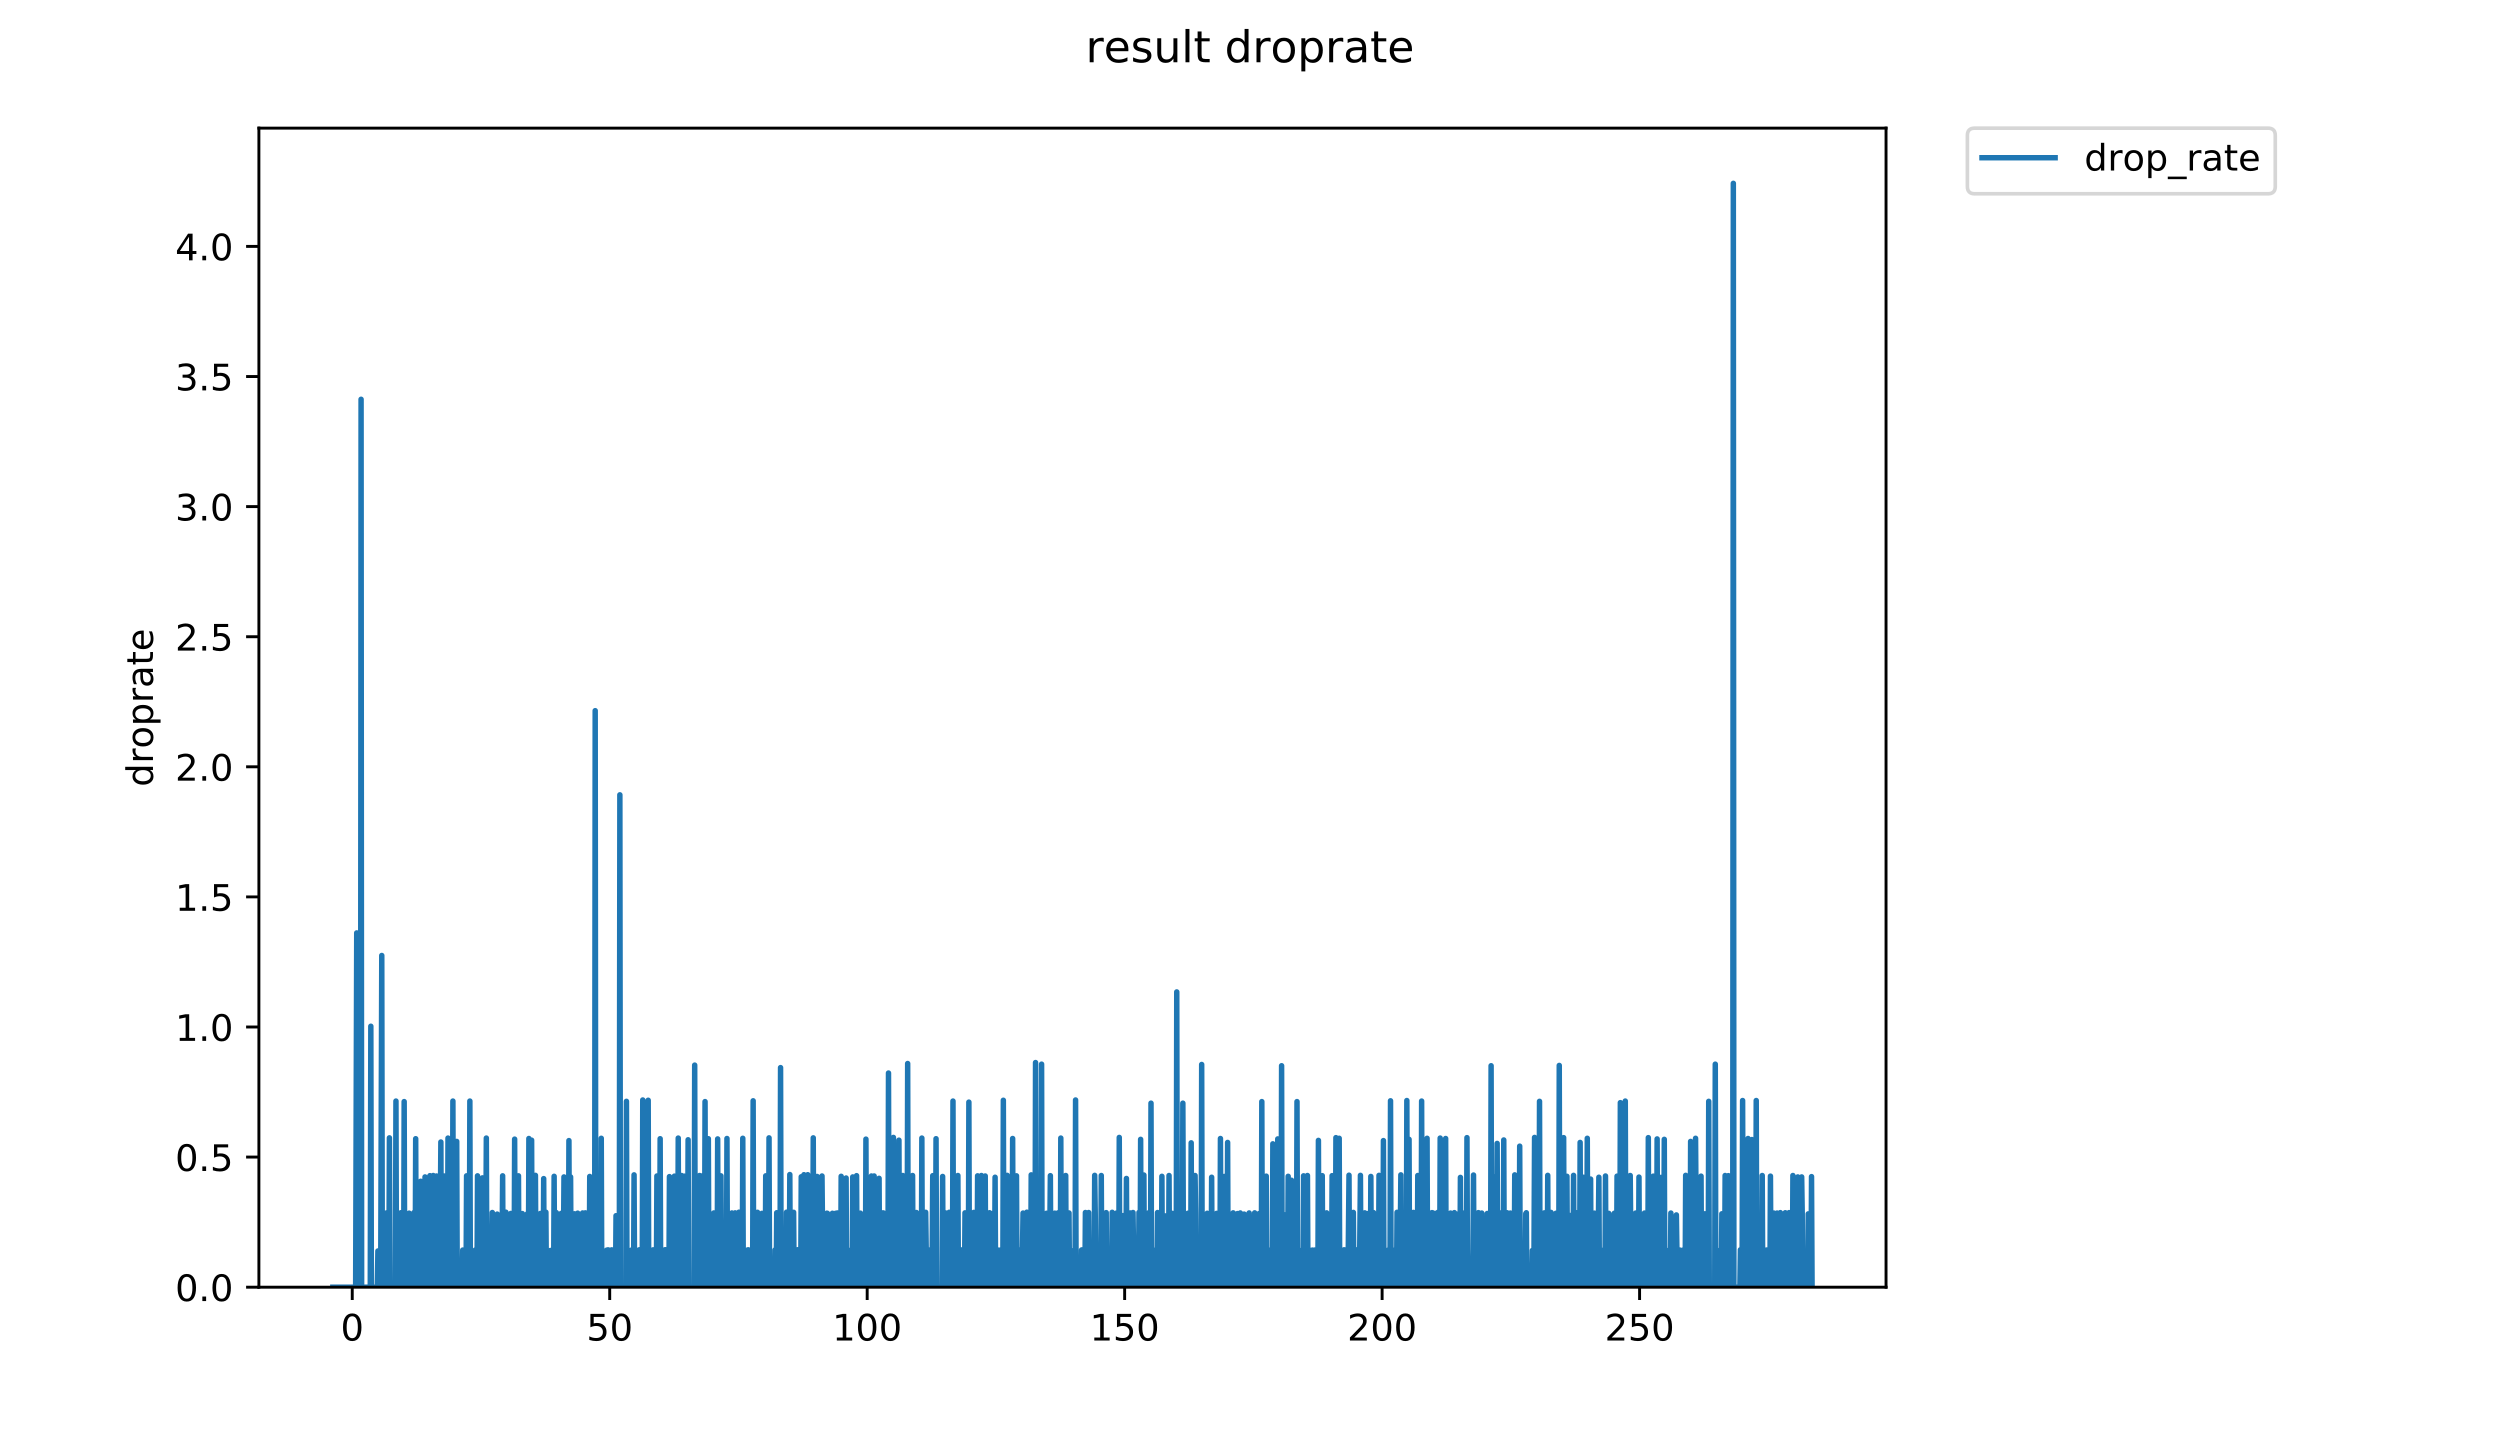 <?xml version="1.0" encoding="utf-8" standalone="no"?>
<!DOCTYPE svg PUBLIC "-//W3C//DTD SVG 1.1//EN"
  "http://www.w3.org/Graphics/SVG/1.1/DTD/svg11.dtd">
<!-- Created with matplotlib (https://matplotlib.org/) -->
<svg height="396pt" version="1.1" viewBox="0 0 684 396" width="684pt" xmlns="http://www.w3.org/2000/svg" xmlns:xlink="http://www.w3.org/1999/xlink">
 <defs>
  <style type="text/css">
*{stroke-linecap:butt;stroke-linejoin:round;}
  </style>
 </defs>
 <g id="figure_1">
  <g id="patch_1">
   <path d="M 0 396 
L 684 396 
L 684 0 
L 0 0 
z
" style="fill:#ffffff;"/>
  </g>
  <g id="axes_1">
   <g id="patch_2">
    <path d="M 70.834 352.174 
L 516.019 352.174 
L 516.019 35.062 
L 70.834 35.062 
z
" style="fill:#ffffff;"/>
   </g>
   <g id="matplotlib.axis_1">
    <g id="xtick_1">
     <g id="line2d_1">
      <defs>
       <path d="M 0 0 
L 0 3.5 
" id="m46aa4567b3" style="stroke:#000000;stroke-width:0.8;"/>
      </defs>
      <g>
       <use style="stroke:#000000;stroke-width:0.8;" x="96.374" xlink:href="#m46aa4567b3" y="352.174"/>
      </g>
     </g>
     <g id="text_1">
      <!-- 0 -->
      <defs>
       <path d="M 31.781 66.406 
Q 24.172 66.406 20.328 58.906 
Q 16.5 51.422 16.5 36.375 
Q 16.5 21.391 20.328 13.891 
Q 24.172 6.391 31.781 6.391 
Q 39.453 6.391 43.281 13.891 
Q 47.125 21.391 47.125 36.375 
Q 47.125 51.422 43.281 58.906 
Q 39.453 66.406 31.781 66.406 
z
M 31.781 74.219 
Q 44.047 74.219 50.516 64.516 
Q 56.984 54.828 56.984 36.375 
Q 56.984 17.969 50.516 8.266 
Q 44.047 -1.422 31.781 -1.422 
Q 19.531 -1.422 13.062 8.266 
Q 6.594 17.969 6.594 36.375 
Q 6.594 54.828 13.062 64.516 
Q 19.531 74.219 31.781 74.219 
z
" id="DejaVuSans-48"/>
      </defs>
      <g transform="translate(93.192 366.773)scale(0.1 -0.1)">
       <use xlink:href="#DejaVuSans-48"/>
      </g>
     </g>
    </g>
    <g id="xtick_2">
     <g id="line2d_2">
      <g>
       <use style="stroke:#000000;stroke-width:0.8;" x="166.817" xlink:href="#m46aa4567b3" y="352.174"/>
      </g>
     </g>
     <g id="text_2">
      <!-- 50 -->
      <defs>
       <path d="M 10.797 72.906 
L 49.516 72.906 
L 49.516 64.594 
L 19.828 64.594 
L 19.828 46.734 
Q 21.969 47.469 24.109 47.828 
Q 26.266 48.188 28.422 48.188 
Q 40.625 48.188 47.75 41.5 
Q 54.891 34.812 54.891 23.391 
Q 54.891 11.625 47.562 5.094 
Q 40.234 -1.422 26.906 -1.422 
Q 22.312 -1.422 17.547 -0.641 
Q 12.797 0.141 7.719 1.703 
L 7.719 11.625 
Q 12.109 9.234 16.797 8.062 
Q 21.484 6.891 26.703 6.891 
Q 35.156 6.891 40.078 11.328 
Q 45.016 15.766 45.016 23.391 
Q 45.016 31 40.078 35.438 
Q 35.156 39.891 26.703 39.891 
Q 22.75 39.891 18.812 39.016 
Q 14.891 38.141 10.797 36.281 
z
" id="DejaVuSans-53"/>
      </defs>
      <g transform="translate(160.455 366.773)scale(0.1 -0.1)">
       <use xlink:href="#DejaVuSans-53"/>
       <use x="63.623" xlink:href="#DejaVuSans-48"/>
      </g>
     </g>
    </g>
    <g id="xtick_3">
     <g id="line2d_3">
      <g>
       <use style="stroke:#000000;stroke-width:0.8;" x="237.261" xlink:href="#m46aa4567b3" y="352.174"/>
      </g>
     </g>
     <g id="text_3">
      <!-- 100 -->
      <defs>
       <path d="M 12.406 8.297 
L 28.516 8.297 
L 28.516 63.922 
L 10.984 60.406 
L 10.984 69.391 
L 28.422 72.906 
L 38.281 72.906 
L 38.281 8.297 
L 54.391 8.297 
L 54.391 0 
L 12.406 0 
z
" id="DejaVuSans-49"/>
      </defs>
      <g transform="translate(227.717 366.773)scale(0.1 -0.1)">
       <use xlink:href="#DejaVuSans-49"/>
       <use x="63.623" xlink:href="#DejaVuSans-48"/>
       <use x="127.246" xlink:href="#DejaVuSans-48"/>
      </g>
     </g>
    </g>
    <g id="xtick_4">
     <g id="line2d_4">
      <g>
       <use style="stroke:#000000;stroke-width:0.8;" x="307.704" xlink:href="#m46aa4567b3" y="352.174"/>
      </g>
     </g>
     <g id="text_4">
      <!-- 150 -->
      <g transform="translate(298.16 366.773)scale(0.1 -0.1)">
       <use xlink:href="#DejaVuSans-49"/>
       <use x="63.623" xlink:href="#DejaVuSans-53"/>
       <use x="127.246" xlink:href="#DejaVuSans-48"/>
      </g>
     </g>
    </g>
    <g id="xtick_5">
     <g id="line2d_5">
      <g>
       <use style="stroke:#000000;stroke-width:0.8;" x="378.147" xlink:href="#m46aa4567b3" y="352.174"/>
      </g>
     </g>
     <g id="text_5">
      <!-- 200 -->
      <defs>
       <path d="M 19.188 8.297 
L 53.609 8.297 
L 53.609 0 
L 7.328 0 
L 7.328 8.297 
Q 12.938 14.109 22.625 23.891 
Q 32.328 33.688 34.812 36.531 
Q 39.547 41.844 41.422 45.531 
Q 43.312 49.219 43.312 52.781 
Q 43.312 58.594 39.234 62.25 
Q 35.156 65.922 28.609 65.922 
Q 23.969 65.922 18.812 64.312 
Q 13.672 62.703 7.812 59.422 
L 7.812 69.391 
Q 13.766 71.781 18.938 73 
Q 24.125 74.219 28.422 74.219 
Q 39.75 74.219 46.484 68.547 
Q 53.219 62.891 53.219 53.422 
Q 53.219 48.922 51.531 44.891 
Q 49.859 40.875 45.406 35.406 
Q 44.188 33.984 37.641 27.219 
Q 31.109 20.453 19.188 8.297 
z
" id="DejaVuSans-50"/>
      </defs>
      <g transform="translate(368.604 366.773)scale(0.1 -0.1)">
       <use xlink:href="#DejaVuSans-50"/>
       <use x="63.623" xlink:href="#DejaVuSans-48"/>
       <use x="127.246" xlink:href="#DejaVuSans-48"/>
      </g>
     </g>
    </g>
    <g id="xtick_6">
     <g id="line2d_6">
      <g>
       <use style="stroke:#000000;stroke-width:0.8;" x="448.591" xlink:href="#m46aa4567b3" y="352.174"/>
      </g>
     </g>
     <g id="text_6">
      <!-- 250 -->
      <g transform="translate(439.047 366.773)scale(0.1 -0.1)">
       <use xlink:href="#DejaVuSans-50"/>
       <use x="63.623" xlink:href="#DejaVuSans-53"/>
       <use x="127.246" xlink:href="#DejaVuSans-48"/>
      </g>
     </g>
    </g>
   </g>
   <g id="matplotlib.axis_2">
    <g id="ytick_1">
     <g id="line2d_7">
      <defs>
       <path d="M 0 0 
L -3.5 0 
" id="m48316d830c" style="stroke:#000000;stroke-width:0.8;"/>
      </defs>
      <g>
       <use style="stroke:#000000;stroke-width:0.8;" x="70.834" xlink:href="#m48316d830c" y="352.174"/>
      </g>
     </g>
     <g id="text_7">
      <!-- 0.0 -->
      <defs>
       <path d="M 10.688 12.406 
L 21 12.406 
L 21 0 
L 10.688 0 
z
" id="DejaVuSans-46"/>
      </defs>
      <g transform="translate(47.931 355.973)scale(0.1 -0.1)">
       <use xlink:href="#DejaVuSans-48"/>
       <use x="63.623" xlink:href="#DejaVuSans-46"/>
       <use x="95.41" xlink:href="#DejaVuSans-48"/>
      </g>
     </g>
    </g>
    <g id="ytick_2">
     <g id="line2d_8">
      <g>
       <use style="stroke:#000000;stroke-width:0.8;" x="70.834" xlink:href="#m48316d830c" y="316.58"/>
      </g>
     </g>
     <g id="text_8">
      <!-- 0.5 -->
      <g transform="translate(47.931 320.379)scale(0.1 -0.1)">
       <use xlink:href="#DejaVuSans-48"/>
       <use x="63.623" xlink:href="#DejaVuSans-46"/>
       <use x="95.41" xlink:href="#DejaVuSans-53"/>
      </g>
     </g>
    </g>
    <g id="ytick_3">
     <g id="line2d_9">
      <g>
       <use style="stroke:#000000;stroke-width:0.8;" x="70.834" xlink:href="#m48316d830c" y="280.986"/>
      </g>
     </g>
     <g id="text_9">
      <!-- 1.0 -->
      <g transform="translate(47.931 284.785)scale(0.1 -0.1)">
       <use xlink:href="#DejaVuSans-49"/>
       <use x="63.623" xlink:href="#DejaVuSans-46"/>
       <use x="95.41" xlink:href="#DejaVuSans-48"/>
      </g>
     </g>
    </g>
    <g id="ytick_4">
     <g id="line2d_10">
      <g>
       <use style="stroke:#000000;stroke-width:0.8;" x="70.834" xlink:href="#m48316d830c" y="245.392"/>
      </g>
     </g>
     <g id="text_10">
      <!-- 1.5 -->
      <g transform="translate(47.931 249.191)scale(0.1 -0.1)">
       <use xlink:href="#DejaVuSans-49"/>
       <use x="63.623" xlink:href="#DejaVuSans-46"/>
       <use x="95.41" xlink:href="#DejaVuSans-53"/>
      </g>
     </g>
    </g>
    <g id="ytick_5">
     <g id="line2d_11">
      <g>
       <use style="stroke:#000000;stroke-width:0.8;" x="70.834" xlink:href="#m48316d830c" y="209.798"/>
      </g>
     </g>
     <g id="text_11">
      <!-- 2.0 -->
      <g transform="translate(47.931 213.597)scale(0.1 -0.1)">
       <use xlink:href="#DejaVuSans-50"/>
       <use x="63.623" xlink:href="#DejaVuSans-46"/>
       <use x="95.41" xlink:href="#DejaVuSans-48"/>
      </g>
     </g>
    </g>
    <g id="ytick_6">
     <g id="line2d_12">
      <g>
       <use style="stroke:#000000;stroke-width:0.8;" x="70.834" xlink:href="#m48316d830c" y="174.203"/>
      </g>
     </g>
     <g id="text_12">
      <!-- 2.5 -->
      <g transform="translate(47.931 178.003)scale(0.1 -0.1)">
       <use xlink:href="#DejaVuSans-50"/>
       <use x="63.623" xlink:href="#DejaVuSans-46"/>
       <use x="95.41" xlink:href="#DejaVuSans-53"/>
      </g>
     </g>
    </g>
    <g id="ytick_7">
     <g id="line2d_13">
      <g>
       <use style="stroke:#000000;stroke-width:0.8;" x="70.834" xlink:href="#m48316d830c" y="138.609"/>
      </g>
     </g>
     <g id="text_13">
      <!-- 3.0 -->
      <defs>
       <path d="M 40.578 39.312 
Q 47.656 37.797 51.625 33 
Q 55.609 28.219 55.609 21.188 
Q 55.609 10.406 48.188 4.484 
Q 40.766 -1.422 27.094 -1.422 
Q 22.516 -1.422 17.656 -0.516 
Q 12.797 0.391 7.625 2.203 
L 7.625 11.719 
Q 11.719 9.328 16.594 8.109 
Q 21.484 6.891 26.812 6.891 
Q 36.078 6.891 40.938 10.547 
Q 45.797 14.203 45.797 21.188 
Q 45.797 27.641 41.281 31.266 
Q 36.766 34.906 28.719 34.906 
L 20.219 34.906 
L 20.219 43.016 
L 29.109 43.016 
Q 36.375 43.016 40.234 45.922 
Q 44.094 48.828 44.094 54.297 
Q 44.094 59.906 40.109 62.906 
Q 36.141 65.922 28.719 65.922 
Q 24.656 65.922 20.016 65.031 
Q 15.375 64.156 9.812 62.312 
L 9.812 71.094 
Q 15.438 72.656 20.344 73.438 
Q 25.25 74.219 29.594 74.219 
Q 40.828 74.219 47.359 69.109 
Q 53.906 64.016 53.906 55.328 
Q 53.906 49.266 50.438 45.094 
Q 46.969 40.922 40.578 39.312 
z
" id="DejaVuSans-51"/>
      </defs>
      <g transform="translate(47.931 142.408)scale(0.1 -0.1)">
       <use xlink:href="#DejaVuSans-51"/>
       <use x="63.623" xlink:href="#DejaVuSans-46"/>
       <use x="95.41" xlink:href="#DejaVuSans-48"/>
      </g>
     </g>
    </g>
    <g id="ytick_8">
     <g id="line2d_14">
      <g>
       <use style="stroke:#000000;stroke-width:0.8;" x="70.834" xlink:href="#m48316d830c" y="103.015"/>
      </g>
     </g>
     <g id="text_14">
      <!-- 3.5 -->
      <g transform="translate(47.931 106.814)scale(0.1 -0.1)">
       <use xlink:href="#DejaVuSans-51"/>
       <use x="63.623" xlink:href="#DejaVuSans-46"/>
       <use x="95.41" xlink:href="#DejaVuSans-53"/>
      </g>
     </g>
    </g>
    <g id="ytick_9">
     <g id="line2d_15">
      <g>
       <use style="stroke:#000000;stroke-width:0.8;" x="70.834" xlink:href="#m48316d830c" y="67.421"/>
      </g>
     </g>
     <g id="text_15">
      <!-- 4.0 -->
      <defs>
       <path d="M 37.797 64.312 
L 12.891 25.391 
L 37.797 25.391 
z
M 35.203 72.906 
L 47.609 72.906 
L 47.609 25.391 
L 58.016 25.391 
L 58.016 17.188 
L 47.609 17.188 
L 47.609 0 
L 37.797 0 
L 37.797 17.188 
L 4.891 17.188 
L 4.891 26.703 
z
" id="DejaVuSans-52"/>
      </defs>
      <g transform="translate(47.931 71.22)scale(0.1 -0.1)">
       <use xlink:href="#DejaVuSans-52"/>
       <use x="63.623" xlink:href="#DejaVuSans-46"/>
       <use x="95.41" xlink:href="#DejaVuSans-48"/>
      </g>
     </g>
    </g>
    <g id="text_16">
     <!-- droprate -->
     <defs>
      <path d="M 45.406 46.391 
L 45.406 75.984 
L 54.391 75.984 
L 54.391 0 
L 45.406 0 
L 45.406 8.203 
Q 42.578 3.328 38.25 0.953 
Q 33.938 -1.422 27.875 -1.422 
Q 17.969 -1.422 11.734 6.484 
Q 5.516 14.406 5.516 27.297 
Q 5.516 40.188 11.734 48.094 
Q 17.969 56 27.875 56 
Q 33.938 56 38.25 53.625 
Q 42.578 51.266 45.406 46.391 
z
M 14.797 27.297 
Q 14.797 17.391 18.875 11.75 
Q 22.953 6.109 30.078 6.109 
Q 37.203 6.109 41.297 11.75 
Q 45.406 17.391 45.406 27.297 
Q 45.406 37.203 41.297 42.844 
Q 37.203 48.484 30.078 48.484 
Q 22.953 48.484 18.875 42.844 
Q 14.797 37.203 14.797 27.297 
z
" id="DejaVuSans-100"/>
      <path d="M 41.109 46.297 
Q 39.594 47.172 37.812 47.578 
Q 36.031 48 33.891 48 
Q 26.266 48 22.188 43.047 
Q 18.109 38.094 18.109 28.812 
L 18.109 0 
L 9.078 0 
L 9.078 54.688 
L 18.109 54.688 
L 18.109 46.188 
Q 20.953 51.172 25.484 53.578 
Q 30.031 56 36.531 56 
Q 37.453 56 38.578 55.875 
Q 39.703 55.766 41.062 55.516 
z
" id="DejaVuSans-114"/>
      <path d="M 30.609 48.391 
Q 23.391 48.391 19.188 42.75 
Q 14.984 37.109 14.984 27.297 
Q 14.984 17.484 19.156 11.844 
Q 23.344 6.203 30.609 6.203 
Q 37.797 6.203 41.984 11.859 
Q 46.188 17.531 46.188 27.297 
Q 46.188 37.016 41.984 42.703 
Q 37.797 48.391 30.609 48.391 
z
M 30.609 56 
Q 42.328 56 49.016 48.375 
Q 55.719 40.766 55.719 27.297 
Q 55.719 13.875 49.016 6.219 
Q 42.328 -1.422 30.609 -1.422 
Q 18.844 -1.422 12.172 6.219 
Q 5.516 13.875 5.516 27.297 
Q 5.516 40.766 12.172 48.375 
Q 18.844 56 30.609 56 
z
" id="DejaVuSans-111"/>
      <path d="M 18.109 8.203 
L 18.109 -20.797 
L 9.078 -20.797 
L 9.078 54.688 
L 18.109 54.688 
L 18.109 46.391 
Q 20.953 51.266 25.266 53.625 
Q 29.594 56 35.594 56 
Q 45.562 56 51.781 48.094 
Q 58.016 40.188 58.016 27.297 
Q 58.016 14.406 51.781 6.484 
Q 45.562 -1.422 35.594 -1.422 
Q 29.594 -1.422 25.266 0.953 
Q 20.953 3.328 18.109 8.203 
z
M 48.688 27.297 
Q 48.688 37.203 44.609 42.844 
Q 40.531 48.484 33.406 48.484 
Q 26.266 48.484 22.188 42.844 
Q 18.109 37.203 18.109 27.297 
Q 18.109 17.391 22.188 11.75 
Q 26.266 6.109 33.406 6.109 
Q 40.531 6.109 44.609 11.75 
Q 48.688 17.391 48.688 27.297 
z
" id="DejaVuSans-112"/>
      <path d="M 34.281 27.484 
Q 23.391 27.484 19.188 25 
Q 14.984 22.516 14.984 16.5 
Q 14.984 11.719 18.141 8.906 
Q 21.297 6.109 26.703 6.109 
Q 34.188 6.109 38.703 11.406 
Q 43.219 16.703 43.219 25.484 
L 43.219 27.484 
z
M 52.203 31.203 
L 52.203 0 
L 43.219 0 
L 43.219 8.297 
Q 40.141 3.328 35.547 0.953 
Q 30.953 -1.422 24.312 -1.422 
Q 15.922 -1.422 10.953 3.297 
Q 6 8.016 6 15.922 
Q 6 25.141 12.172 29.828 
Q 18.359 34.516 30.609 34.516 
L 43.219 34.516 
L 43.219 35.406 
Q 43.219 41.609 39.141 45 
Q 35.062 48.391 27.688 48.391 
Q 23 48.391 18.547 47.266 
Q 14.109 46.141 10.016 43.891 
L 10.016 52.203 
Q 14.938 54.109 19.578 55.047 
Q 24.219 56 28.609 56 
Q 40.484 56 46.344 49.844 
Q 52.203 43.703 52.203 31.203 
z
" id="DejaVuSans-97"/>
      <path d="M 18.312 70.219 
L 18.312 54.688 
L 36.812 54.688 
L 36.812 47.703 
L 18.312 47.703 
L 18.312 18.016 
Q 18.312 11.328 20.141 9.422 
Q 21.969 7.516 27.594 7.516 
L 36.812 7.516 
L 36.812 0 
L 27.594 0 
Q 17.188 0 13.234 3.875 
Q 9.281 7.766 9.281 18.016 
L 9.281 47.703 
L 2.688 47.703 
L 2.688 54.688 
L 9.281 54.688 
L 9.281 70.219 
z
" id="DejaVuSans-116"/>
      <path d="M 56.203 29.594 
L 56.203 25.203 
L 14.891 25.203 
Q 15.484 15.922 20.484 11.062 
Q 25.484 6.203 34.422 6.203 
Q 39.594 6.203 44.453 7.469 
Q 49.312 8.734 54.109 11.281 
L 54.109 2.781 
Q 49.266 0.734 44.188 -0.344 
Q 39.109 -1.422 33.891 -1.422 
Q 20.797 -1.422 13.156 6.188 
Q 5.516 13.812 5.516 26.812 
Q 5.516 40.234 12.766 48.109 
Q 20.016 56 32.328 56 
Q 43.359 56 49.781 48.891 
Q 56.203 41.797 56.203 29.594 
z
M 47.219 32.234 
Q 47.125 39.594 43.094 43.984 
Q 39.062 48.391 32.422 48.391 
Q 24.906 48.391 20.391 44.141 
Q 15.875 39.891 15.188 32.172 
z
" id="DejaVuSans-101"/>
     </defs>
     <g transform="translate(41.852 215.236)rotate(-90)scale(0.1 -0.1)">
      <use xlink:href="#DejaVuSans-100"/>
      <use x="63.477" xlink:href="#DejaVuSans-114"/>
      <use x="104.559" xlink:href="#DejaVuSans-111"/>
      <use x="165.74" xlink:href="#DejaVuSans-112"/>
      <use x="229.217" xlink:href="#DejaVuSans-114"/>
      <use x="270.33" xlink:href="#DejaVuSans-97"/>
      <use x="331.609" xlink:href="#DejaVuSans-116"/>
      <use x="370.818" xlink:href="#DejaVuSans-101"/>
     </g>
    </g>
   </g>
   <g id="line2d_16">
    <path clip-path="url(#pe6b5d17f4d)" d="M 91.07 352.174 
L 97.303 352.174 
L 97.599 255.246 
L 97.747 352.174 
L 98.643 352.174 
L 98.791 109.247 
L 98.939 352.174 
L 101.309 352.174 
L 101.457 280.782 
L 101.605 352.174 
L 103.239 352.174 
L 103.393 342.273 
L 103.55 342.422 
L 103.701 352.174 
L 104.151 352.174 
L 104.452 261.424 
L 104.602 352.174 
L 105.051 352.174 
L 105.201 342.019 
L 105.35 352.174 
L 105.648 352.174 
L 105.797 331.835 
L 105.947 352.174 
L 106.394 352.174 
L 106.544 311.32 
L 106.693 352.174 
L 108.183 352.174 
L 108.332 301.253 
L 108.483 352.174 
L 109.536 352.174 
L 109.685 331.806 
L 109.834 352.174 
L 110.431 352.174 
L 110.581 301.398 
L 110.735 352.174 
L 111.786 352.174 
L 111.936 331.921 
L 112.085 352.174 
L 112.681 352.174 
L 112.83 342.019 
L 112.979 352.174 
L 113.128 352.174 
L 113.277 331.747 
L 113.431 352.174 
L 113.581 352.174 
L 113.731 311.553 
L 113.88 352.174 
L 114.937 352.174 
L 115.093 323.197 
L 115.243 352.174 
L 116.137 352.174 
L 116.289 322.01 
L 116.437 352.174 
L 117.482 352.174 
L 117.632 321.665 
L 117.781 352.174 
L 118.379 352.174 
L 118.528 321.621 
L 118.678 352.174 
L 119.273 352.174 
L 119.423 321.752 
L 119.573 352.174 
L 120.318 352.174 
L 120.619 312.46 
L 120.776 352.174 
L 121.378 352.174 
L 121.528 321.752 
L 121.677 352.174 
L 121.977 352.174 
L 122.126 331.835 
L 122.276 352.174 
L 122.424 352.174 
L 122.573 311.379 
L 122.722 352.174 
L 123.763 352.174 
L 123.912 301.253 
L 124.06 352.174 
L 124.802 352.174 
L 124.955 312.293 
L 125.104 352.174 
L 126.458 352.174 
L 126.607 342.019 
L 126.757 352.174 
L 126.906 352.174 
L 127.055 342.004 
L 127.206 342.133 
L 127.356 352.174 
L 127.506 352.174 
L 127.656 321.708 
L 127.806 352.174 
L 128.403 352.174 
L 128.552 301.253 
L 128.701 352.174 
L 129.902 352.174 
L 130.051 341.99 
L 130.201 352.174 
L 130.5 352.174 
L 130.649 321.708 
L 130.799 352.174 
L 130.948 352.174 
L 131.097 341.961 
L 131.246 352.174 
L 131.396 352.174 
L 131.545 341.99 
L 131.695 352.174 
L 131.848 352.174 
L 132.001 322.263 
L 132.155 352.174 
L 132.612 352.174 
L 132.761 342.019 
L 132.91 341.961 
L 133.059 311.379 
L 133.208 352.174 
L 134.399 352.174 
L 134.696 331.747 
L 134.844 352.174 
L 135.884 352.174 
L 136.037 332.177 
L 136.185 352.174 
L 136.63 352.174 
L 136.778 341.931 
L 136.926 341.916 
L 137.074 352.174 
L 137.222 352.174 
L 137.37 341.916 
L 137.52 321.708 
L 137.668 352.174 
L 138.115 352.174 
L 138.411 331.659 
L 138.562 352.174 
L 139.606 352.174 
L 139.756 332.007 
L 139.907 352.174 
L 140.206 352.174 
L 140.357 342.091 
L 140.506 352.174 
L 140.655 352.174 
L 140.805 311.669 
L 140.955 352.174 
L 141.704 352.174 
L 141.854 321.708 
L 142.005 352.174 
L 142.61 352.174 
L 142.91 332.036 
L 143.06 352.174 
L 144.102 352.174 
L 144.254 332.121 
L 144.403 352.174 
L 144.552 352.174 
L 144.701 311.495 
L 144.85 352.174 
L 145.298 352.174 
L 145.449 311.955 
L 145.598 352.174 
L 146.343 352.174 
L 146.492 321.577 
L 146.647 352.174 
L 147.694 352.174 
L 147.845 332.007 
L 147.996 352.174 
L 148.598 352.174 
L 148.752 322.471 
L 148.909 352.174 
L 149.058 352.174 
L 149.355 331.659 
L 149.504 352.174 
L 150.407 352.174 
L 150.559 342.148 
L 150.708 352.174 
L 150.86 342.105 
L 151.01 352.174 
L 151.459 352.174 
L 151.609 321.838 
L 151.76 352.174 
L 152.058 352.174 
L 152.207 331.776 
L 152.356 352.174 
L 152.957 352.174 
L 153.106 342.048 
L 153.255 352.174 
L 153.403 352.174 
L 153.554 331.979 
L 153.703 352.174 
L 154.002 352.174 
L 154.154 342.119 
L 154.304 322.01 
L 154.455 352.174 
L 155.507 352.174 
L 155.658 312.068 
L 155.811 352.174 
L 155.961 352.174 
L 156.112 322.01 
L 156.261 352.174 
L 157.007 352.174 
L 157.158 332.093 
L 157.309 352.174 
L 157.908 352.174 
L 158.058 331.921 
L 158.209 352.174 
L 158.357 352.174 
L 158.51 332.289 
L 158.659 352.174 
L 159.255 352.174 
L 159.404 331.864 
L 159.554 352.174 
L 160.003 352.174 
L 160.152 331.835 
L 160.302 352.174 
L 160.751 352.174 
L 160.9 341.975 
L 161.052 352.174 
L 161.202 352.174 
L 161.352 321.881 
L 161.502 352.174 
L 161.801 352.174 
L 161.949 331.747 
L 162.1 352.174 
L 162.694 352.174 
L 162.845 194.445 
L 162.999 352.174 
L 164.356 352.174 
L 164.505 311.437 
L 164.654 352.174 
L 165.855 352.174 
L 166.004 342.033 
L 166.154 352.174 
L 166.303 341.961 
L 166.452 341.975 
L 166.601 352.174 
L 167.198 352.174 
L 167.347 341.961 
L 167.496 352.174 
L 167.646 352.174 
L 167.795 341.99 
L 167.943 352.174 
L 168.092 352.174 
L 168.24 341.931 
L 168.389 352.174 
L 168.544 332.617 
L 168.693 352.174 
L 168.843 342.033 
L 168.991 341.99 
L 169.143 352.174 
L 169.444 352.174 
L 169.593 217.466 
L 169.745 352.174 
L 171.243 352.174 
L 171.392 301.325 
L 171.541 352.174 
L 172.589 352.174 
L 172.739 342.033 
L 172.887 352.174 
L 173.332 352.174 
L 173.48 321.445 
L 173.628 352.174 
L 174.668 352.174 
L 174.817 341.99 
L 174.966 341.931 
L 175.114 352.174 
L 175.262 352.174 
L 175.41 341.946 
L 175.56 352.174 
L 175.708 352.174 
L 175.857 300.96 
L 176.007 352.174 
L 177.197 352.174 
L 177.346 301.033 
L 177.494 352.174 
L 178.538 352.174 
L 178.687 341.961 
L 178.836 341.961 
L 178.984 352.174 
L 179.578 352.174 
L 179.728 321.752 
L 179.876 352.174 
L 180.469 352.174 
L 180.619 311.553 
L 180.768 352.174 
L 181.808 352.174 
L 181.957 341.931 
L 182.105 341.931 
L 182.253 352.174 
L 183.01 352.174 
L 183.16 321.924 
L 183.311 352.174 
L 183.913 352.174 
L 184.072 333.012 
L 184.221 352.174 
L 184.371 352.174 
L 184.521 321.795 
L 184.67 352.174 
L 185.417 352.174 
L 185.565 311.379 
L 185.715 352.174 
L 186.318 352.174 
L 186.467 321.621 
L 186.616 352.174 
L 187.062 352.174 
L 187.213 321.795 
L 187.362 352.174 
L 188.116 352.174 
L 188.267 311.841 
L 188.416 352.174 
L 189.917 352.174 
L 190.067 291.416 
L 190.216 352.174 
L 191.26 352.174 
L 191.409 321.621 
L 191.558 352.174 
L 192.155 352.174 
L 192.304 321.665 
L 192.453 352.174 
L 192.751 352.174 
L 192.901 301.398 
L 193.05 352.174 
L 193.655 352.174 
L 193.804 311.553 
L 193.956 352.174 
L 195.155 352.174 
L 195.304 331.864 
L 195.454 352.174 
L 196.202 352.174 
L 196.352 311.611 
L 196.502 352.174 
L 197.099 352.174 
L 197.249 321.708 
L 197.403 352.174 
L 198.148 352.174 
L 198.297 341.99 
L 198.446 352.174 
L 198.744 352.174 
L 198.894 311.495 
L 199.043 352.174 
L 200.095 352.174 
L 200.244 331.864 
L 200.393 352.174 
L 200.991 352.174 
L 201.14 331.835 
L 201.289 352.174 
L 201.882 352.174 
L 202.178 331.659 
L 202.327 352.174 
L 203.075 352.174 
L 203.224 311.437 
L 203.374 352.174 
L 204.418 352.174 
L 204.566 341.975 
L 204.715 341.946 
L 204.864 352.174 
L 205.314 352.174 
L 205.462 341.975 
L 205.611 352.174 
L 205.912 352.174 
L 206.06 301.18 
L 206.209 352.174 
L 207.102 352.174 
L 207.25 331.688 
L 207.397 352.174 
L 208.147 352.174 
L 208.3 332.345 
L 208.45 331.979 
L 208.6 352.174 
L 209.352 352.174 
L 209.502 321.708 
L 209.651 352.174 
L 210.257 352.174 
L 210.407 311.32 
L 210.557 352.174 
L 211.904 352.174 
L 212.053 341.975 
L 212.209 352.174 
L 212.359 352.174 
L 212.507 331.806 
L 212.656 352.174 
L 213.408 352.174 
L 213.56 292.1 
L 213.716 352.174 
L 215.056 352.174 
L 215.204 331.659 
L 215.352 352.174 
L 215.944 352.174 
L 216.092 321.357 
L 216.24 352.174 
L 216.687 352.174 
L 216.835 341.931 
L 216.983 352.174 
L 217.131 331.688 
L 217.28 352.174 
L 218.032 352.174 
L 218.18 341.946 
L 218.328 352.174 
L 218.476 341.902 
L 218.624 341.916 
L 218.773 352.174 
L 219.071 352.174 
L 219.221 321.967 
L 219.369 352.174 
L 219.813 352.174 
L 219.961 321.401 
L 220.109 352.174 
L 220.859 352.174 
L 221.007 321.401 
L 221.157 352.174 
L 221.76 352.174 
L 221.908 331.747 
L 222.058 352.174 
L 222.356 352.174 
L 222.505 311.32 
L 222.653 352.174 
L 223.403 352.174 
L 223.553 321.881 
L 223.703 352.174 
L 224.75 352.174 
L 224.9 321.752 
L 225.198 352.174 
L 226.098 352.174 
L 226.248 331.921 
L 226.398 331.979 
L 226.548 352.174 
L 227.599 352.174 
L 227.749 331.95 
L 227.898 352.174 
L 228.497 352.174 
L 228.646 331.95 
L 228.799 352.174 
L 228.949 352.174 
L 229.098 331.864 
L 229.247 352.174 
L 229.993 352.174 
L 230.144 321.838 
L 230.294 352.174 
L 231.341 352.174 
L 231.494 322.305 
L 231.644 352.174 
L 232.548 352.174 
L 232.698 342.062 
L 232.856 342.554 
L 233.006 352.174 
L 233.156 352.174 
L 233.307 322.01 
L 233.456 352.174 
L 234.208 352.174 
L 234.357 321.665 
L 234.509 352.174 
L 235.259 352.174 
L 235.409 331.921 
L 235.56 352.174 
L 235.709 352.174 
L 235.859 342.019 
L 236.01 342.077 
L 236.165 352.174 
L 236.766 352.174 
L 236.916 311.669 
L 237.067 352.174 
L 238.117 352.174 
L 238.417 321.752 
L 238.566 352.174 
L 239.015 352.174 
L 239.164 321.752 
L 239.314 352.174 
L 240.363 352.174 
L 240.517 322.388 
L 240.669 352.174 
L 241.425 352.174 
L 241.574 331.835 
L 241.724 331.864 
L 241.874 352.174 
L 242.936 352.174 
L 243.092 293.583 
L 243.242 352.174 
L 244.287 352.174 
L 244.436 311.202 
L 244.587 352.174 
L 245.044 352.174 
L 245.196 342.19 
L 245.348 352.174 
L 245.647 352.174 
L 245.948 311.955 
L 246.099 352.174 
L 246.549 352.174 
L 246.697 331.776 
L 246.846 352.174 
L 246.995 321.621 
L 247.144 352.174 
L 247.592 352.174 
L 247.741 331.776 
L 247.89 352.174 
L 248.188 352.174 
L 248.337 290.981 
L 248.486 352.174 
L 249.53 352.174 
L 249.679 321.621 
L 249.827 352.174 
L 250.576 352.174 
L 250.725 331.747 
L 250.873 352.174 
L 251.022 341.961 
L 251.171 341.961 
L 251.319 352.174 
L 252.069 352.174 
L 252.218 311.379 
L 252.366 352.174 
L 253.113 352.174 
L 253.262 331.688 
L 253.559 352.174 
L 254.005 352.174 
L 254.155 342.004 
L 254.304 352.174 
L 254.602 352.174 
L 254.751 341.946 
L 254.9 352.174 
L 255.049 342.019 
L 255.198 321.665 
L 255.348 352.174 
L 255.95 352.174 
L 256.1 311.553 
L 256.249 352.174 
L 257.752 352.174 
L 257.902 321.881 
L 258.054 352.174 
L 258.5 352.174 
L 258.649 331.835 
L 258.946 352.174 
L 259.541 352.174 
L 259.689 331.688 
L 259.839 352.174 
L 260.586 352.174 
L 260.735 301.253 
L 260.884 352.174 
L 261.927 352.174 
L 262.076 321.621 
L 262.225 352.174 
L 262.832 352.174 
L 262.983 342.162 
L 263.131 341.975 
L 263.281 352.174 
L 263.876 352.174 
L 264.025 331.835 
L 264.174 352.174 
L 264.935 352.174 
L 265.084 301.542 
L 265.233 352.174 
L 266.276 352.174 
L 266.424 331.718 
L 266.722 352.174 
L 267.322 352.174 
L 267.471 321.708 
L 267.619 352.174 
L 268.365 352.174 
L 268.514 321.621 
L 268.663 352.174 
L 269.256 352.174 
L 269.409 342.232 
L 269.558 321.752 
L 269.707 352.174 
L 270.603 352.174 
L 270.752 331.806 
L 270.901 352.174 
L 271.647 352.174 
L 271.797 331.921 
L 271.949 352.174 
L 272.106 352.174 
L 272.257 322.095 
L 272.406 352.174 
L 273.012 352.174 
L 273.161 342.033 
L 273.311 352.174 
L 273.611 352.174 
L 273.761 342.004 
L 273.909 352.174 
L 274.061 342.119 
L 274.219 352.174 
L 274.367 352.174 
L 274.515 301.033 
L 274.664 352.174 
L 275.416 352.174 
L 275.565 321.577 
L 275.715 352.174 
L 276.91 352.174 
L 277.059 311.495 
L 277.209 352.174 
L 277.959 352.174 
L 278.109 321.708 
L 278.262 352.174 
L 278.709 352.174 
L 278.858 341.99 
L 279.009 342.105 
L 279.158 352.174 
L 279.604 352.174 
L 279.904 331.893 
L 280.053 352.174 
L 280.352 352.174 
L 280.501 341.99 
L 280.65 352.174 
L 280.799 352.174 
L 280.947 331.659 
L 281.097 352.174 
L 281.989 352.174 
L 282.137 321.445 
L 282.285 352.174 
L 283.176 352.174 
L 283.324 290.717 
L 283.475 352.174 
L 284.829 352.174 
L 284.978 291.156 
L 285.128 352.174 
L 286.183 352.174 
L 286.333 331.95 
L 286.483 352.174 
L 287.08 352.174 
L 287.379 321.665 
L 287.528 352.174 
L 288.439 352.174 
L 288.589 331.921 
L 288.738 352.174 
L 288.889 352.174 
L 289.039 342.091 
L 289.188 352.174 
L 289.337 352.174 
L 289.486 331.835 
L 289.639 352.174 
L 290.086 352.174 
L 290.235 311.379 
L 290.384 352.174 
L 291.428 352.174 
L 291.577 321.621 
L 291.726 352.174 
L 292.325 352.174 
L 292.474 331.864 
L 292.626 352.174 
L 293.373 352.174 
L 293.525 342.204 
L 293.677 342.204 
L 293.83 352.174 
L 294.127 352.174 
L 294.275 300.96 
L 294.423 352.174 
L 295.771 352.174 
L 295.92 341.99 
L 296.069 341.961 
L 296.22 352.174 
L 296.817 352.174 
L 296.965 331.747 
L 297.266 352.174 
L 297.714 352.174 
L 297.863 331.747 
L 298.014 352.174 
L 298.758 352.174 
L 298.906 341.975 
L 299.057 352.174 
L 299.356 352.174 
L 299.505 321.577 
L 299.66 332.372 
L 299.811 352.174 
L 301.16 352.174 
L 301.309 321.621 
L 301.458 352.174 
L 302.505 352.174 
L 302.654 331.776 
L 302.803 352.174 
L 302.952 352.174 
L 303.101 341.99 
L 303.25 352.174 
L 303.399 341.975 
L 303.547 341.946 
L 303.696 352.174 
L 304.143 352.174 
L 304.291 331.688 
L 304.44 352.174 
L 305.333 352.174 
L 305.483 331.893 
L 305.633 352.174 
L 306.081 352.174 
L 306.23 311.202 
L 306.378 352.174 
L 307.126 352.174 
L 307.281 332.59 
L 307.434 352.174 
L 308.036 352.174 
L 308.189 322.43 
L 308.344 352.174 
L 308.943 352.174 
L 309.241 331.864 
L 309.391 352.174 
L 309.839 352.174 
L 309.987 331.747 
L 310.286 352.174 
L 311.034 352.174 
L 311.183 341.946 
L 311.331 352.174 
L 311.479 352.174 
L 311.628 331.718 
L 311.777 352.174 
L 311.926 352.174 
L 312.076 311.726 
L 312.225 352.174 
L 312.819 352.174 
L 312.968 321.49 
L 313.117 352.174 
L 314.165 352.174 
L 314.314 331.806 
L 314.465 352.174 
L 314.765 352.174 
L 314.915 301.829 
L 315.064 352.174 
L 316.107 352.174 
L 316.255 341.946 
L 316.405 352.174 
L 316.553 352.174 
L 316.702 331.747 
L 316.851 352.174 
L 317.745 352.174 
L 317.895 321.838 
L 318.044 352.174 
L 318.645 352.174 
L 318.802 332.671 
L 318.952 352.174 
L 319.7 352.174 
L 319.849 321.621 
L 319.999 352.174 
L 320.602 352.174 
L 320.753 331.979 
L 320.905 352.174 
L 321.809 352.174 
L 321.959 271.393 
L 322.113 352.174 
L 323.478 352.174 
L 323.628 301.829 
L 323.78 342.176 
L 323.933 352.174 
L 324.844 352.174 
L 324.994 331.95 
L 325.146 352.174 
L 325.753 352.174 
L 325.908 312.68 
L 326.066 352.174 
L 326.82 352.174 
L 326.969 321.621 
L 327.12 331.864 
L 327.269 352.174 
L 328.63 352.174 
L 328.779 291.243 
L 328.93 352.174 
L 329.987 352.174 
L 330.143 332.75 
L 330.293 331.95 
L 330.446 352.174 
L 331.354 352.174 
L 331.505 322.095 
L 331.656 352.174 
L 332.714 352.174 
L 332.864 331.979 
L 333.013 352.174 
L 333.763 352.174 
L 333.912 311.495 
L 334.064 352.174 
L 334.822 352.174 
L 334.972 321.881 
L 335.123 352.174 
L 335.722 352.174 
L 335.876 312.57 
L 336.026 352.174 
L 336.64 352.174 
L 336.792 342.204 
L 336.941 352.174 
L 337.239 352.174 
L 337.388 331.835 
L 337.539 352.174 
L 338.287 352.174 
L 338.587 332.036 
L 338.739 352.174 
L 339.193 352.174 
L 339.342 331.864 
L 339.492 352.174 
L 340.241 352.174 
L 340.394 332.177 
L 340.703 352.174 
L 341.611 352.174 
L 341.761 331.864 
L 341.911 352.174 
L 342.516 352.174 
L 342.665 342.033 
L 342.818 352.174 
L 342.971 352.174 
L 343.276 331.835 
L 343.428 352.174 
L 343.878 352.174 
L 344.029 342.133 
L 344.179 352.174 
L 344.33 352.174 
L 344.481 332.036 
L 344.631 352.174 
L 345.084 352.174 
L 345.233 301.398 
L 345.383 352.174 
L 346.147 352.174 
L 346.296 341.975 
L 346.445 321.795 
L 346.595 352.174 
L 347.495 352.174 
L 347.644 341.99 
L 347.793 352.174 
L 348.095 352.174 
L 348.25 312.952 
L 348.399 352.174 
L 349.445 352.174 
L 349.595 311.611 
L 349.744 352.174 
L 350.493 352.174 
L 350.644 291.588 
L 350.794 352.174 
L 351.392 352.174 
L 351.546 332.372 
L 351.695 352.174 
L 352.291 352.174 
L 352.442 321.838 
L 352.593 352.174 
L 353.196 352.174 
L 353.352 322.919 
L 353.505 352.174 
L 354.708 352.174 
L 354.858 301.398 
L 355.009 352.174 
L 356.056 352.174 
L 356.206 342.019 
L 356.356 352.174 
L 356.507 352.174 
L 356.656 321.708 
L 356.806 352.174 
L 357.568 352.174 
L 357.716 321.621 
L 357.866 352.174 
L 358.465 352.174 
L 358.616 342.105 
L 358.766 352.174 
L 358.916 352.174 
L 359.065 342.019 
L 359.215 352.174 
L 359.513 352.174 
L 359.663 342.019 
L 359.812 342.019 
L 359.963 352.174 
L 360.567 352.174 
L 360.719 312.011 
L 360.867 352.174 
L 361.467 352.174 
L 361.619 342.218 
L 361.768 321.665 
L 361.919 352.174 
L 362.82 352.174 
L 362.969 331.835 
L 363.118 352.174 
L 363.863 352.174 
L 364.014 342.091 
L 364.162 352.174 
L 364.316 352.174 
L 364.465 321.665 
L 364.614 352.174 
L 365.358 352.174 
L 365.506 311.261 
L 365.658 352.174 
L 366.255 352.174 
L 366.404 311.437 
L 366.553 352.174 
L 367.596 352.174 
L 367.745 341.946 
L 367.893 352.174 
L 368.19 352.174 
L 368.339 341.946 
L 368.49 352.174 
L 368.788 352.174 
L 369.086 321.534 
L 369.234 352.174 
L 370.128 352.174 
L 370.277 331.718 
L 370.426 352.174 
L 371.023 352.174 
L 371.172 341.961 
L 371.322 342.077 
L 371.471 352.174 
L 371.917 352.174 
L 372.214 321.577 
L 372.363 352.174 
L 373.257 352.174 
L 373.406 331.835 
L 373.563 352.174 
L 374.011 352.174 
L 374.163 332.036 
L 374.311 352.174 
L 374.911 352.174 
L 375.062 321.881 
L 375.212 352.174 
L 375.661 352.174 
L 375.809 331.776 
L 375.958 352.174 
L 376.107 352.174 
L 376.257 342.033 
L 376.406 342.019 
L 376.555 352.174 
L 377.151 352.174 
L 377.3 321.577 
L 377.601 352.174 
L 378.351 352.174 
L 378.503 312.068 
L 378.653 352.174 
L 379.7 352.174 
L 379.85 342.004 
L 379.999 352.174 
L 380.297 352.174 
L 380.446 301.18 
L 380.595 352.174 
L 381.642 352.174 
L 381.79 341.931 
L 381.939 352.174 
L 382.087 352.174 
L 382.235 331.688 
L 382.384 352.174 
L 382.978 352.174 
L 383.275 321.445 
L 383.423 352.174 
L 384.761 352.174 
L 384.91 301.106 
L 385.062 352.174 
L 385.362 352.174 
L 385.516 311.726 
L 385.665 352.174 
L 386.412 352.174 
L 386.561 331.776 
L 386.709 331.718 
L 386.858 352.174 
L 387.756 352.174 
L 387.905 321.621 
L 388.057 352.174 
L 388.207 342.077 
L 388.356 352.174 
L 388.808 352.174 
L 388.957 301.253 
L 389.106 352.174 
L 390.296 352.174 
L 390.446 311.437 
L 390.595 352.174 
L 390.744 352.174 
L 390.893 331.806 
L 391.045 352.174 
L 391.641 352.174 
L 391.79 331.776 
L 391.939 331.806 
L 392.09 352.174 
L 392.542 352.174 
L 392.693 331.979 
L 392.841 352.174 
L 393.288 352.174 
L 393.436 331.688 
L 393.585 352.174 
L 393.884 352.174 
L 394.033 311.379 
L 394.331 352.174 
L 394.929 352.174 
L 395.078 331.806 
L 395.227 352.174 
L 395.379 352.174 
L 395.528 311.495 
L 395.678 352.174 
L 396.719 352.174 
L 396.869 331.893 
L 397.019 352.174 
L 397.765 352.174 
L 397.913 331.776 
L 398.068 352.174 
L 398.369 352.174 
L 398.521 332.177 
L 398.669 352.174 
L 399.416 352.174 
L 399.568 322.137 
L 399.717 352.174 
L 400.766 352.174 
L 400.915 331.747 
L 401.063 352.174 
L 401.212 352.174 
L 401.36 311.261 
L 401.509 352.174 
L 402.856 352.174 
L 403.005 341.946 
L 403.153 321.49 
L 403.303 352.174 
L 404.343 352.174 
L 404.493 331.776 
L 404.645 352.174 
L 405.253 352.174 
L 405.402 331.893 
L 405.552 352.174 
L 406.159 352.174 
L 406.316 342.422 
L 406.465 352.174 
L 406.766 352.174 
L 406.916 332.007 
L 407.068 352.174 
L 407.815 352.174 
L 407.965 291.588 
L 408.115 352.174 
L 408.712 352.174 
L 408.863 321.967 
L 409.013 352.174 
L 409.314 352.174 
L 409.464 342.062 
L 409.619 312.844 
L 409.771 352.174 
L 410.673 352.174 
L 410.822 331.806 
L 410.973 352.174 
L 411.278 352.174 
L 411.429 311.898 
L 411.58 352.174 
L 412.183 352.174 
L 412.332 331.806 
L 412.484 352.174 
L 413.079 352.174 
L 413.229 331.893 
L 413.38 352.174 
L 413.834 352.174 
L 413.986 342.162 
L 414.134 352.174 
L 414.282 352.174 
L 414.431 321.445 
L 414.58 352.174 
L 415.633 352.174 
L 415.79 313.59 
L 415.943 352.174 
L 417.3 352.174 
L 417.45 332.036 
L 417.6 331.806 
L 417.751 352.174 
L 419.106 352.174 
L 419.257 342.119 
L 419.407 352.174 
L 419.557 352.174 
L 419.706 342.033 
L 419.855 311.202 
L 420.008 352.174 
L 421.064 352.174 
L 421.213 301.325 
L 421.362 352.174 
L 422.413 352.174 
L 422.562 331.835 
L 422.712 352.174 
L 423.311 352.174 
L 423.46 321.577 
L 423.609 352.174 
L 424.055 352.174 
L 424.204 331.747 
L 424.352 331.718 
L 424.501 352.174 
L 425.41 352.174 
L 425.715 331.95 
L 425.864 352.174 
L 426.463 352.174 
L 426.613 291.502 
L 426.764 352.174 
L 427.663 352.174 
L 427.812 311.261 
L 427.963 352.174 
L 428.561 352.174 
L 428.711 321.838 
L 428.861 352.174 
L 429.313 352.174 
L 429.468 332.536 
L 429.622 352.174 
L 430.375 352.174 
L 430.524 321.577 
L 430.673 352.174 
L 431.274 352.174 
L 431.423 331.806 
L 431.573 352.174 
L 432.17 352.174 
L 432.324 312.57 
L 432.476 352.174 
L 433.079 352.174 
L 433.231 322.095 
L 433.38 352.174 
L 434.131 352.174 
L 434.28 311.437 
L 434.43 352.174 
L 435.035 352.174 
L 435.189 322.595 
L 435.339 352.174 
L 436.091 352.174 
L 436.241 331.921 
L 436.395 352.174 
L 437.147 352.174 
L 437.45 322.095 
L 437.601 352.174 
L 438.515 352.174 
L 438.664 342.033 
L 438.814 352.174 
L 439.111 352.174 
L 439.261 321.752 
L 439.412 352.174 
L 440.017 352.174 
L 440.166 331.979 
L 440.469 352.174 
L 440.92 352.174 
L 441.07 342.048 
L 441.22 352.174 
L 441.522 352.174 
L 441.672 331.95 
L 441.822 352.174 
L 442.276 352.174 
L 442.426 321.795 
L 442.576 352.174 
L 443.176 352.174 
L 443.327 301.686 
L 443.476 352.174 
L 444.528 352.174 
L 444.677 301.253 
L 444.828 352.174 
L 445.877 352.174 
L 446.026 321.621 
L 446.323 352.174 
L 447.372 352.174 
L 447.521 331.893 
L 447.672 352.174 
L 448.272 352.174 
L 448.423 322.052 
L 448.575 352.174 
L 449.33 352.174 
L 449.479 341.946 
L 449.629 352.174 
L 449.777 352.174 
L 449.927 331.893 
L 450.075 352.174 
L 450.83 352.174 
L 450.979 311.261 
L 451.129 352.174 
L 452.191 352.174 
L 452.34 321.795 
L 452.489 352.174 
L 453.239 352.174 
L 453.389 311.611 
L 453.54 352.174 
L 454.296 352.174 
L 454.448 322.137 
L 454.599 352.174 
L 455.197 352.174 
L 455.347 311.726 
L 455.497 352.174 
L 456.548 352.174 
L 456.698 342.033 
L 456.851 352.174 
L 457.001 352.174 
L 457.151 331.893 
L 457.301 352.174 
L 458.051 352.174 
L 458.201 342.004 
L 458.35 352.174 
L 458.501 352.174 
L 458.655 332.4 
L 458.953 352.174 
L 459.406 352.174 
L 459.555 342.004 
L 459.705 342.062 
L 459.857 352.174 
L 460.306 352.174 
L 460.456 342.033 
L 460.604 352.174 
L 461.051 352.174 
L 461.2 321.577 
L 461.35 352.174 
L 462.402 352.174 
L 462.555 312.293 
L 462.706 352.174 
L 463.755 352.174 
L 463.904 311.437 
L 464.203 352.174 
L 464.807 352.174 
L 464.958 332.064 
L 465.109 352.174 
L 465.257 352.174 
L 465.407 321.795 
L 465.557 352.174 
L 466.307 352.174 
L 466.458 332.093 
L 466.61 352.174 
L 467.357 352.174 
L 467.506 301.325 
L 467.655 352.174 
L 469.15 352.174 
L 469.3 291.156 
L 469.449 352.174 
L 470.499 352.174 
L 470.649 342.048 
L 470.799 352.174 
L 470.948 352.174 
L 471.1 332.093 
L 471.249 352.174 
L 471.845 352.174 
L 471.994 321.621 
L 472.143 352.174 
L 472.739 352.174 
L 472.889 321.665 
L 473.038 352.174 
L 473.938 352.174 
L 474.089 322.052 
L 474.239 50.163 
L 474.389 352.174 
L 476.033 352.174 
L 476.182 341.946 
L 476.331 352.174 
L 476.629 352.174 
L 476.778 301.106 
L 476.926 352.174 
L 477.671 352.174 
L 477.821 341.99 
L 477.97 352.174 
L 478.119 352.174 
L 478.268 311.495 
L 478.417 352.174 
L 479.162 352.174 
L 479.313 311.784 
L 479.462 352.174 
L 480.356 352.174 
L 480.505 301.106 
L 480.654 352.174 
L 481.996 352.174 
L 482.145 321.621 
L 482.294 352.174 
L 483.197 352.174 
L 483.346 342.004 
L 483.496 342.019 
L 483.645 352.174 
L 484.244 352.174 
L 484.395 321.795 
L 484.544 352.174 
L 485.16 352.174 
L 485.309 331.893 
L 485.458 352.174 
L 486.056 352.174 
L 486.205 331.893 
L 486.355 352.174 
L 486.953 352.174 
L 487.102 331.776 
L 487.251 352.174 
L 487.851 352.174 
L 488.001 342.062 
L 488.15 352.174 
L 488.299 352.174 
L 488.448 331.806 
L 488.746 352.174 
L 489.343 352.174 
L 489.492 331.776 
L 489.641 352.174 
L 490.386 352.174 
L 490.535 321.621 
L 490.684 352.174 
L 491.436 352.174 
L 491.584 331.776 
L 491.733 352.174 
L 491.885 322.01 
L 492.034 352.174 
L 492.786 352.174 
L 492.937 322.01 
L 493.086 331.864 
L 493.236 352.174 
L 494.579 352.174 
L 494.731 332.121 
L 494.88 352.174 
L 495.484 352.174 
L 495.634 321.924 
L 495.784 352.174 
L 495.784 352.174 
" style="fill:none;stroke:#1f77b4;stroke-linecap:square;stroke-width:1.5;"/>
   </g>
   <g id="patch_3">
    <path d="M 70.834 352.174 
L 70.834 35.062 
" style="fill:none;stroke:#000000;stroke-linecap:square;stroke-linejoin:miter;stroke-width:0.8;"/>
   </g>
   <g id="patch_4">
    <path d="M 516.019 352.174 
L 516.019 35.062 
" style="fill:none;stroke:#000000;stroke-linecap:square;stroke-linejoin:miter;stroke-width:0.8;"/>
   </g>
   <g id="patch_5">
    <path d="M 70.834 352.174 
L 516.019 352.174 
" style="fill:none;stroke:#000000;stroke-linecap:square;stroke-linejoin:miter;stroke-width:0.8;"/>
   </g>
   <g id="patch_6">
    <path d="M 70.834 35.062 
L 516.019 35.062 
" style="fill:none;stroke:#000000;stroke-linecap:square;stroke-linejoin:miter;stroke-width:0.8;"/>
   </g>
   <g id="legend_1">
    <g id="patch_7">
     <path d="M 540.278 53.019 
L 620.514 53.019 
Q 622.514 53.019 622.514 51.019 
L 622.514 37.062 
Q 622.514 35.062 620.514 35.062 
L 540.278 35.062 
Q 538.278 35.062 538.278 37.062 
L 538.278 51.019 
Q 538.278 53.019 540.278 53.019 
z
" style="fill:#ffffff;opacity:0.8;stroke:#cccccc;stroke-linejoin:miter;"/>
    </g>
    <g id="line2d_17">
     <path d="M 542.278 43.161 
L 562.278 43.161 
" style="fill:none;stroke:#1f77b4;stroke-linecap:square;stroke-width:1.5;"/>
    </g>
    <g id="line2d_18"/>
    <g id="text_17">
     <!-- drop_rate -->
     <defs>
      <path d="M 50.984 -16.609 
L 50.984 -23.578 
L -0.984 -23.578 
L -0.984 -16.609 
z
" id="DejaVuSans-95"/>
     </defs>
     <g transform="translate(570.278 46.661)scale(0.1 -0.1)">
      <use xlink:href="#DejaVuSans-100"/>
      <use x="63.477" xlink:href="#DejaVuSans-114"/>
      <use x="104.559" xlink:href="#DejaVuSans-111"/>
      <use x="165.74" xlink:href="#DejaVuSans-112"/>
      <use x="229.217" xlink:href="#DejaVuSans-95"/>
      <use x="279.217" xlink:href="#DejaVuSans-114"/>
      <use x="320.33" xlink:href="#DejaVuSans-97"/>
      <use x="381.609" xlink:href="#DejaVuSans-116"/>
      <use x="420.818" xlink:href="#DejaVuSans-101"/>
     </g>
    </g>
   </g>
  </g>
  <g id="text_18">
   <!-- result droprate -->
   <defs>
    <path d="M 44.281 53.078 
L 44.281 44.578 
Q 40.484 46.531 36.375 47.5 
Q 32.281 48.484 27.875 48.484 
Q 21.188 48.484 17.844 46.438 
Q 14.5 44.391 14.5 40.281 
Q 14.5 37.156 16.891 35.375 
Q 19.281 33.594 26.516 31.984 
L 29.594 31.297 
Q 39.156 29.25 43.188 25.516 
Q 47.219 21.781 47.219 15.094 
Q 47.219 7.469 41.188 3.016 
Q 35.156 -1.422 24.609 -1.422 
Q 20.219 -1.422 15.453 -0.562 
Q 10.688 0.297 5.422 2 
L 5.422 11.281 
Q 10.406 8.688 15.234 7.391 
Q 20.062 6.109 24.812 6.109 
Q 31.156 6.109 34.562 8.281 
Q 37.984 10.453 37.984 14.406 
Q 37.984 18.062 35.516 20.016 
Q 33.062 21.969 24.703 23.781 
L 21.578 24.516 
Q 13.234 26.266 9.516 29.906 
Q 5.812 33.547 5.812 39.891 
Q 5.812 47.609 11.281 51.797 
Q 16.75 56 26.812 56 
Q 31.781 56 36.172 55.266 
Q 40.578 54.547 44.281 53.078 
z
" id="DejaVuSans-115"/>
    <path d="M 8.5 21.578 
L 8.5 54.688 
L 17.484 54.688 
L 17.484 21.922 
Q 17.484 14.156 20.5 10.266 
Q 23.531 6.391 29.594 6.391 
Q 36.859 6.391 41.078 11.031 
Q 45.312 15.672 45.312 23.688 
L 45.312 54.688 
L 54.297 54.688 
L 54.297 0 
L 45.312 0 
L 45.312 8.406 
Q 42.047 3.422 37.719 1 
Q 33.406 -1.422 27.688 -1.422 
Q 18.266 -1.422 13.375 4.438 
Q 8.5 10.297 8.5 21.578 
z
M 31.109 56 
z
" id="DejaVuSans-117"/>
    <path d="M 9.422 75.984 
L 18.406 75.984 
L 18.406 0 
L 9.422 0 
z
" id="DejaVuSans-108"/>
    <path id="DejaVuSans-32"/>
   </defs>
   <g transform="translate(297.048 17.038)scale(0.12 -0.12)">
    <use xlink:href="#DejaVuSans-114"/>
    <use x="41.082" xlink:href="#DejaVuSans-101"/>
    <use x="102.605" xlink:href="#DejaVuSans-115"/>
    <use x="154.705" xlink:href="#DejaVuSans-117"/>
    <use x="218.084" xlink:href="#DejaVuSans-108"/>
    <use x="245.867" xlink:href="#DejaVuSans-116"/>
    <use x="285.076" xlink:href="#DejaVuSans-32"/>
    <use x="316.863" xlink:href="#DejaVuSans-100"/>
    <use x="380.34" xlink:href="#DejaVuSans-114"/>
    <use x="421.422" xlink:href="#DejaVuSans-111"/>
    <use x="482.604" xlink:href="#DejaVuSans-112"/>
    <use x="546.08" xlink:href="#DejaVuSans-114"/>
    <use x="587.193" xlink:href="#DejaVuSans-97"/>
    <use x="648.473" xlink:href="#DejaVuSans-116"/>
    <use x="687.682" xlink:href="#DejaVuSans-101"/>
   </g>
  </g>
 </g>
 <defs>
  <clipPath id="pe6b5d17f4d">
   <rect height="317.112" width="445.185" x="70.834" y="35.062"/>
  </clipPath>
 </defs>
</svg>
